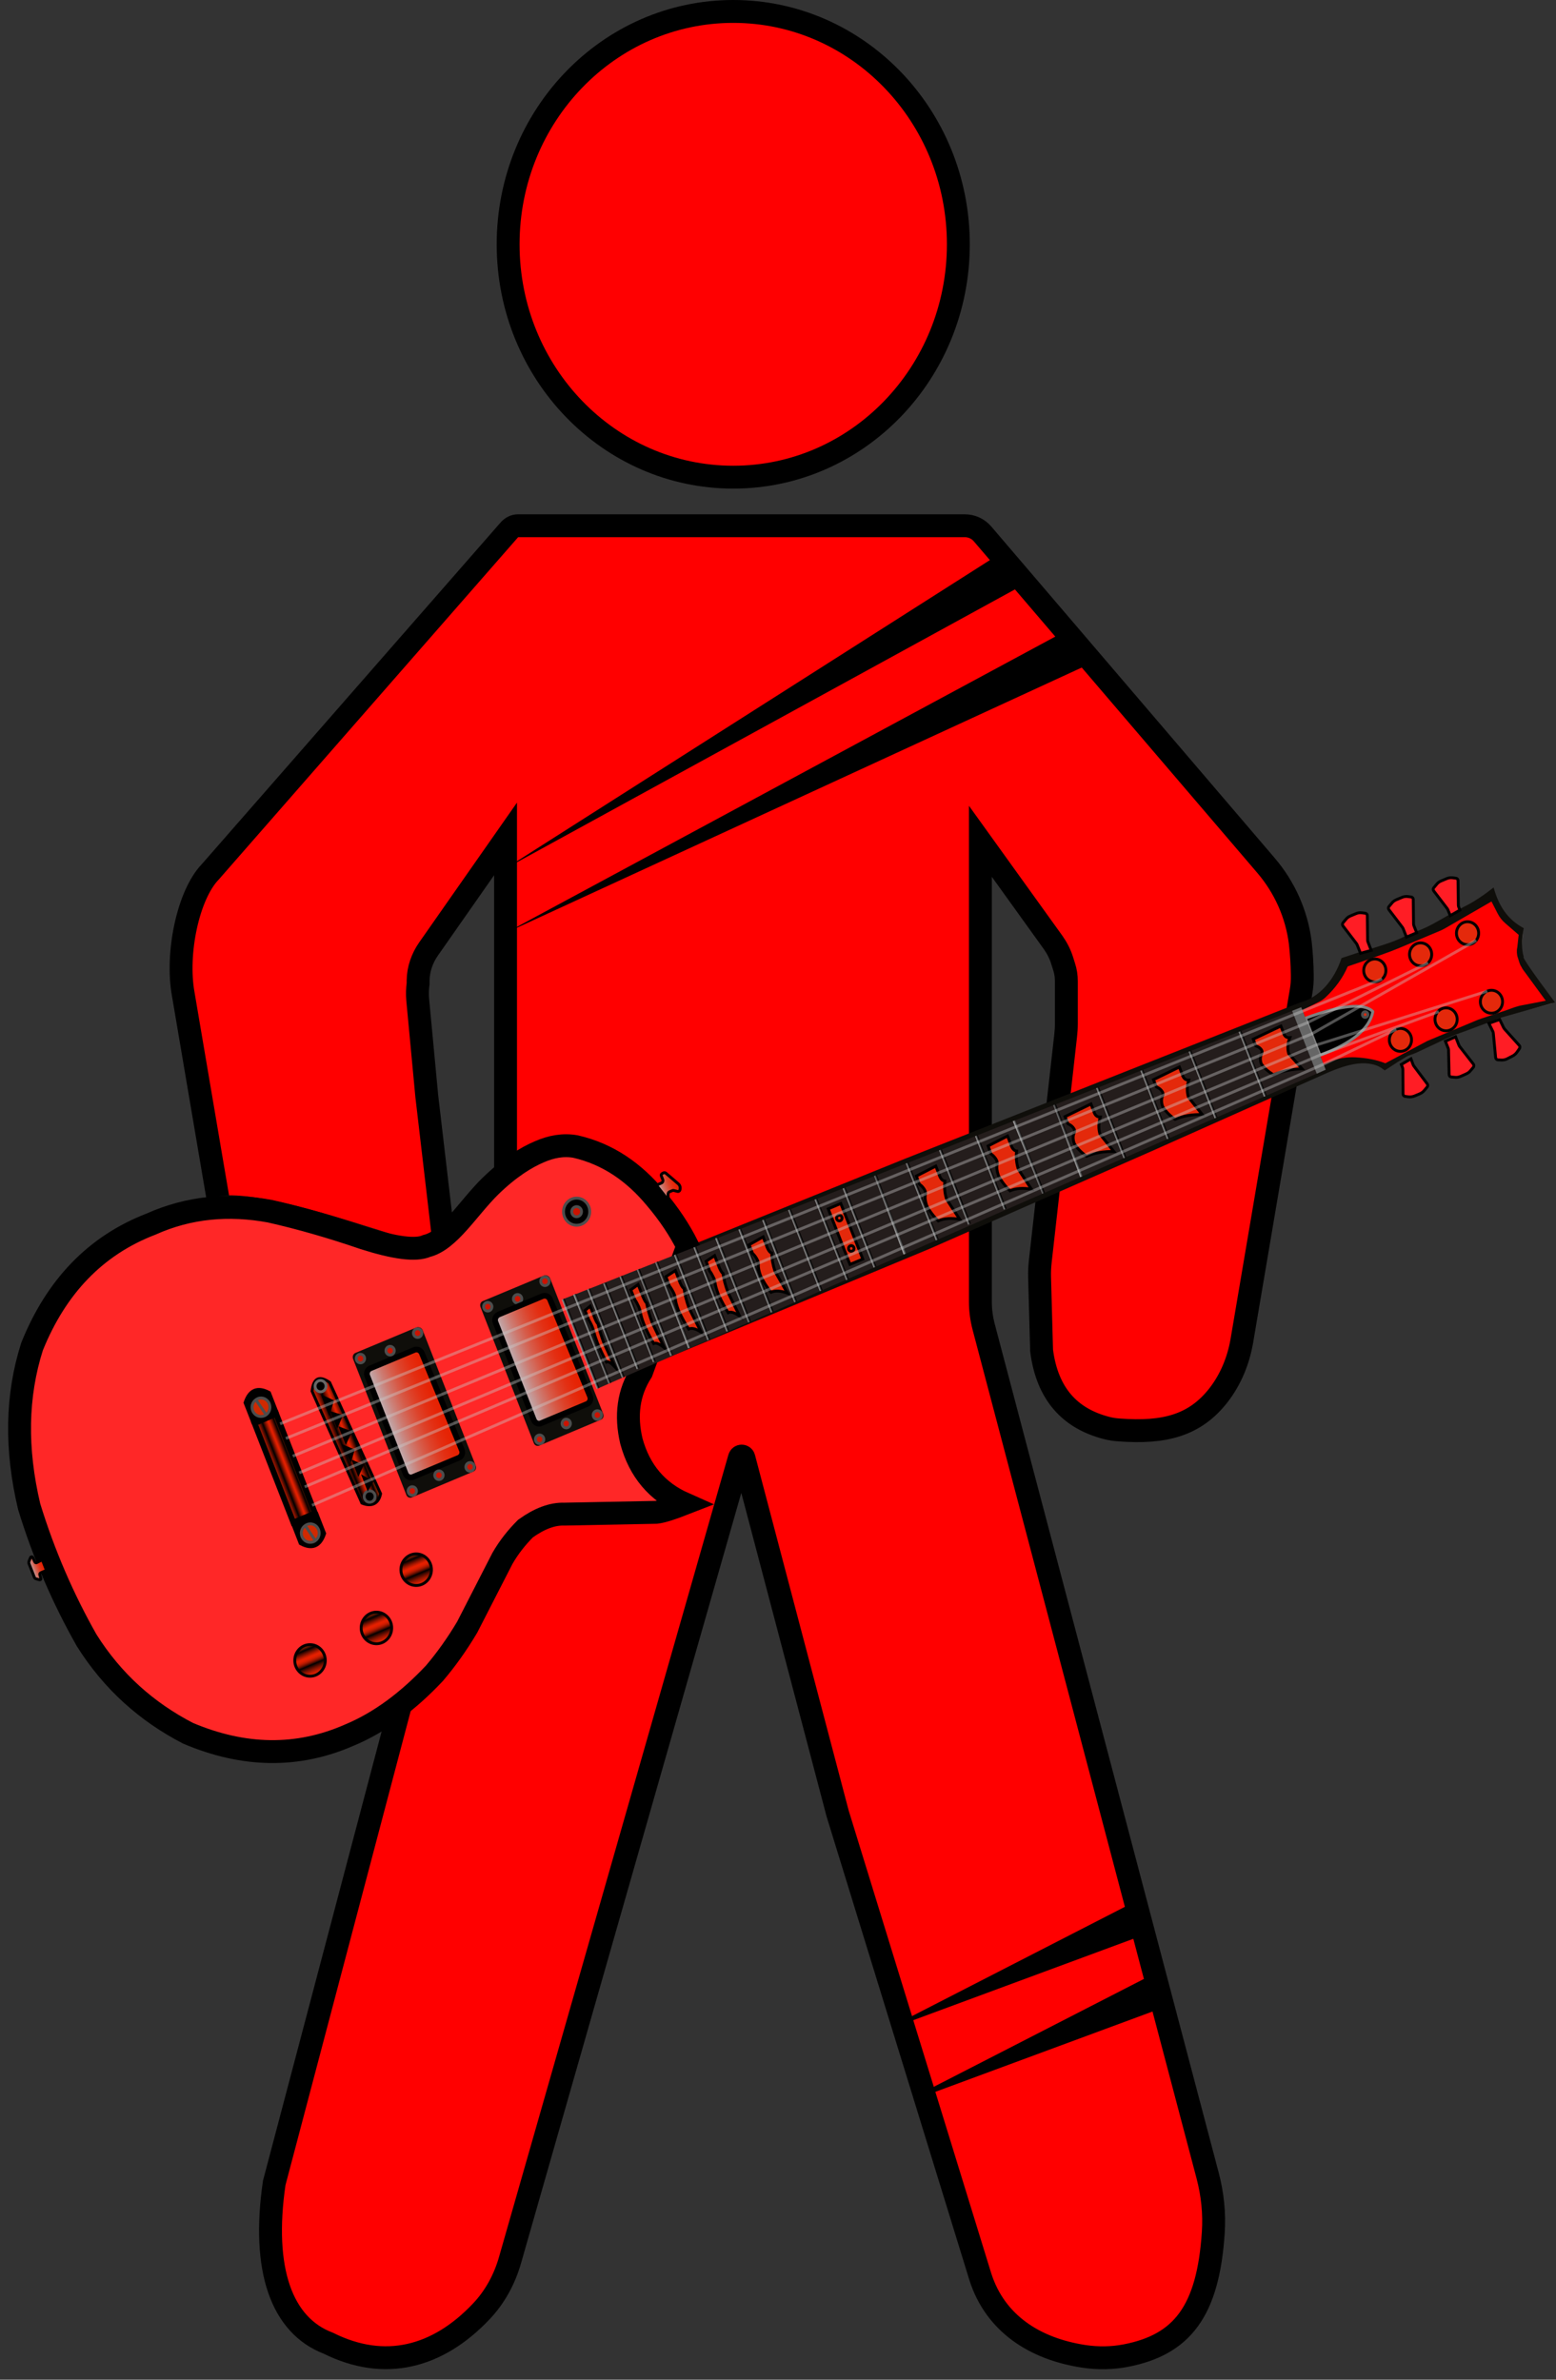 <svg width="136" height="208" viewBox="0 0 136 208" fill="none" xmlns="http://www.w3.org/2000/svg">
<rect x="0" y="0" width="136" height="208" fill="#333333" stroke="none"/>
<path d="M64.088 41.708C74.954 41.708 83.763 32.595 83.763 21.354C83.763 10.113 74.954 1 64.088 1C53.222 1 44.413 10.113 44.413 21.354C44.413 32.595 53.222 41.708 64.088 41.708Z" fill="#FF0001" stroke="black" stroke-width="2" stroke-miterlimit="10"/>
<path d="M44.526 46.305L18.38 76.204C16.442 78.209 15.371 83.327 16.014 86.882L18.456 101.259L21.389 118.474C21.942 120.987 23.403 122.863 25.744 124.113C26.776 124.673 27.934 124.959 29.105 124.972C30.553 124.998 31.95 124.933 33.209 124.699C35.286 124.243 36.834 122.902 37.904 120.714C38.509 119.477 38.811 118.122 38.861 116.742L39.037 111.846C39.062 111.221 39.037 110.596 38.962 109.984L37.3 95.789L36.507 87.364C36.469 86.895 36.482 86.426 36.545 85.971C36.545 85.879 36.545 85.788 36.545 85.697C36.557 84.707 36.897 83.744 37.464 82.936L44.186 73.326V113.487C44.186 114.007 44.123 114.515 43.984 115.01L23.969 190.8C22.861 198.379 24.611 203.262 28.702 204.812C33.637 207.273 38.269 206.036 42.046 202.051C43.254 200.788 44.11 199.212 44.589 197.506L64.629 127.42C64.692 127.212 64.969 127.225 65.019 127.42L73.214 158.518L85.689 199.017C86.998 203.093 90.448 205.307 94.728 205.958C95.949 206.14 97.195 206.127 98.403 205.893C103.313 204.942 105.591 202.025 106.044 195.149C106.158 193.469 105.981 191.79 105.553 190.162L85.979 115.987C85.79 115.271 85.689 114.528 85.689 113.786V73.534L92.046 82.376C92.386 82.858 92.663 83.392 92.839 83.965L93.003 84.486C93.141 84.903 93.204 85.332 93.204 85.775V89.487C93.204 89.838 93.179 90.177 93.141 90.528L90.926 110.231C90.876 110.687 90.85 111.156 90.863 111.624L91.039 118.044C91.53 121.873 93.544 123.983 96.679 124.803C97.056 124.907 97.434 124.959 97.812 124.985C101.777 125.285 104.446 124.595 106.51 121.938C107.568 120.571 108.235 118.943 108.537 117.224L113.711 86.7C113.799 86.205 113.836 85.71 113.824 85.215C113.811 84.239 113.748 83.288 113.648 82.402C113.333 79.889 112.276 77.545 110.652 75.644L85.891 46.682C85.5 46.213 84.921 45.953 84.33 45.953H45.256C45.004 45.953 44.727 46.083 44.526 46.305Z" fill="#FF0000" stroke="black" stroke-width="2" stroke-miterlimit="10"/>
<path d="M44.199 81.543L93.179 55.134L95.533 57.894L44.199 81.543Z" fill="black"/>
<path d="M44.199 75.904L87.187 48.531L89.642 51.006L44.199 75.904Z" fill="black"/>
<path d="M99.146 166.383L78.854 176.801L99.977 168.988L99.146 166.383Z" fill="black" stroke="black" stroke-width="0.25" stroke-miterlimit="10"/>
<path d="M100.405 172.894L80.113 183.312L101.236 175.499L100.405 172.894Z" fill="black" stroke="black" stroke-width="0.25" stroke-miterlimit="10"/>
<path d="M113.73 88.041L115.417 87.09C116.323 86.439 117.028 85.45 117.557 84.173L121.447 82.858C121.585 82.819 121.711 82.767 121.837 82.702L125.865 80.892C126.004 80.827 126.142 80.748 126.28 80.67C127.879 79.889 129.327 79.056 130.51 78.131C130.699 78.626 130.9 79.095 131.127 79.524C131.228 79.72 131.366 79.889 131.53 80.032C131.756 80.436 132.272 80.853 132.902 81.282C133.04 81.413 133.116 81.595 133.091 81.79L132.952 83.184C132.927 83.457 132.965 83.731 133.065 83.991L133.103 84.095C133.191 84.303 133.292 84.512 133.431 84.694L135.634 87.637C135.659 87.676 135.646 87.728 135.596 87.728L131.429 88.822L128.471 89.929L124.996 91.388C123.549 92.013 122.227 92.716 121.069 93.51C119.949 92.859 118.702 92.586 117.305 92.716L115.782 93.328L113.73 88.041Z" fill="#615C54"/>
<path d="M60.797 131.483C58.531 130.376 56.492 128.631 55.875 126.73C54.968 124.542 54.968 122.836 55.648 121.157C55.824 120.714 56.164 119.972 56.466 119.594C56.819 119.177 57.247 119.073 57.763 118.917C57.763 118.917 57.763 118.917 57.776 118.917L81.253 109.15L100.714 100.594L115.807 93.862C117.821 92.963 119.697 92.469 121.031 93.562L122.177 92.82L122.92 92.377C123.171 92.234 123.448 92.156 123.7 92.052L126.344 90.815L127.237 90.437L130.196 89.33L130.976 89.005L135.911 87.611C134.022 85.085 132.978 83.587 133.179 83.626C132.978 83.001 132.978 82.103 133.179 81.126C131.782 80.384 130.989 79.186 130.548 77.571C129.667 78.261 128.786 78.86 127.892 79.29C127.401 79.563 126.91 79.824 126.709 79.928C125.752 80.462 124.921 80.996 123.889 81.374L122.882 81.79C121.925 82.298 120.868 82.598 119.81 82.936L118.753 83.249L117.255 83.744C116.6 85.723 115.279 87.195 113.629 87.624L79.087 101.285L60.746 108.707L58.48 104.931L57.234 103.433C55.208 101.454 52.929 100.139 50.374 99.54C49.203 99.266 47.969 99.422 46.887 99.956C46.61 100.1 46.232 100.243 45.955 100.399C45.93 100.412 45.892 100.438 45.867 100.451C45.049 100.907 44.294 101.48 43.639 102.157L38.591 107.535C37.685 108.252 36.59 108.421 35.419 108.252C28.936 106.181 23.485 104.462 19.986 104.475C18.072 104.618 16.423 105.009 14.573 105.465L12.156 106.481C11.237 106.871 10.356 107.379 9.563 107.991L7.813 109.345C6.982 109.984 6.239 110.739 5.597 111.585L5.157 112.171C4.49 113.044 3.898 113.981 3.407 114.971C2.589 116.586 1.909 117.953 1.594 119.75L1.456 120.076C1.267 121.183 1.066 122.224 1.04 123.344L1.003 123.904C0.978 125.363 1.129 127.043 1.355 128.475L1.38 128.866C1.569 130.064 1.695 131.197 2.085 132.343L3.697 136.119L4.099 137.161L5.484 141.029C6.189 142.487 6.932 143.998 7.926 145.261C8.833 146.407 9.94 147.8 11.01 148.816C12.735 150.222 14.699 151.329 16.663 152.254C18.5 152.97 20.25 153.257 22.101 153.478C24.82 154.012 28.08 153.426 31.202 152.085C35.079 150.327 38.251 147.24 40.706 143.386C43.715 138.086 45.905 133.853 47.038 133.58C48.309 132.512 50.248 132.773 53.924 132.851C54.2 132.851 54.679 132.838 54.956 132.825L56.756 132.746C57.322 132.707 58.153 132.551 58.682 132.343L60.797 131.483Z" fill="#0F0E0A"/>
<path d="M113.932 88.249L115.304 87.559C115.493 87.468 115.656 87.351 115.82 87.207C116.688 86.4 117.356 85.502 117.796 84.473C119.861 83.77 121.472 83.21 122.24 82.884L125.89 81.347C126.029 81.282 126.18 81.217 126.306 81.139L130.359 78.795L130.901 79.85C131.064 80.175 131.303 80.475 131.58 80.709L132.738 81.712L132.613 82.832C132.55 83.066 132.575 83.47 132.663 83.704C132.751 83.939 132.801 84.264 132.978 84.512C133.066 84.72 133.217 84.876 133.343 85.059L135.105 87.468L133.897 87.702L133.003 87.872C132.789 87.911 132.587 87.976 132.373 88.041L131.58 88.327L129.428 89.044C129.277 89.096 129.138 89.148 128.987 89.213L124.757 90.984L123.776 91.505L121.082 92.937C120.339 92.638 119.47 92.469 118.476 92.416C117.733 92.377 116.978 92.495 116.286 92.781L115.644 93.041L115.329 92.247C117.972 91.27 119.621 90.033 119.961 88.419C119.256 87.637 117.33 87.859 114.057 89.005L113.781 88.301L113.932 88.249Z" fill="#FF0000"/>
<path d="M56.076 119.906C54.906 121.73 54.666 123.748 55.182 125.949C55.888 128.566 57.448 130.389 59.802 131.431C58.833 131.809 57.939 132.121 57.36 132.186L49.342 132.343C48.259 132.304 47.126 132.746 45.93 133.606C45.15 134.387 44.47 135.247 43.916 136.21L40.832 142.227C39.951 143.711 38.994 145.052 37.974 146.251C35.671 148.699 33.216 150.535 30.573 151.642C26.028 153.647 21.32 153.569 16.436 151.498C12.836 149.636 9.84 146.98 7.574 143.373C5.522 139.752 3.835 135.872 2.551 131.692C1.355 126.652 1.431 121.99 2.803 117.693C4.905 112.484 8.329 108.864 13.213 106.988C16.524 105.504 19.998 105.204 23.599 105.868C26.318 106.48 29.049 107.275 31.819 108.225C34.475 109.072 36.338 109.332 37.295 108.903C39.258 108.421 40.895 105.608 42.871 103.668C44.571 102.014 46.044 101.141 47.114 100.685C48.171 100.217 49.241 100.021 50.311 100.217C53.143 100.868 55.409 102.457 57.285 104.709C58.481 106.116 59.4 107.509 60.105 108.916L56.076 119.906Z" fill="#FF2727" stroke="black" stroke-width="2" stroke-miterlimit="10"/>
<path d="M27.098 146.511C27.835 146.511 28.432 145.893 28.432 145.131C28.432 144.368 27.835 143.75 27.098 143.75C26.361 143.75 25.764 144.368 25.764 145.131C25.764 145.893 26.361 146.511 27.098 146.511Z" fill="url(#paint0_linear_57_4382)" stroke="black" stroke-width="0.25" stroke-miterlimit="10"/>
<path d="M32.901 143.672C33.638 143.672 34.236 143.054 34.236 142.292C34.236 141.529 33.638 140.911 32.901 140.911C32.164 140.911 31.567 141.529 31.567 142.292C31.567 143.054 32.164 143.672 32.901 143.672Z" fill="url(#paint1_linear_57_4382)" stroke="black" stroke-width="0.25" stroke-miterlimit="10"/>
<path d="M36.376 138.58C37.112 138.58 37.71 137.962 37.71 137.2C37.71 136.438 37.112 135.82 36.376 135.82C35.639 135.82 35.041 136.438 35.041 137.2C35.041 137.962 35.639 138.58 36.376 138.58Z" fill="url(#paint2_linear_57_4382)" stroke="black" stroke-width="0.25" stroke-miterlimit="10"/>
<path d="M49.216 113.552L113.73 88.041L115.87 93.497L52.275 121.352L49.216 113.552Z" fill="#241D1C"/>
<path d="M25.638 133.072L22.252 124.399L24.14 123.579L27.539 132.278L25.638 133.072Z" fill="url(#paint3_linear_57_4382)" stroke="black" stroke-width="0.5" stroke-miterlimit="10"/>
<path d="M22.252 124.399L21.547 122.602C21.887 121.586 22.516 121.313 23.448 121.808L24.14 123.592" fill="black"/>
<path d="M22.252 124.399L21.547 122.602C21.887 121.586 22.516 121.313 23.448 121.808L24.14 123.592" stroke="black" stroke-width="0.5" stroke-miterlimit="10"/>
<path d="M27.539 132.239L28.244 134.036C27.904 135.051 27.274 135.325 26.343 134.83L25.65 133.046" fill="black"/>
<path d="M27.539 132.239L28.244 134.036C27.904 135.051 27.274 135.325 26.343 134.83L25.65 133.046" stroke="black" stroke-width="0.5" stroke-miterlimit="10"/>
<path d="M27.841 133.697C28.004 134.114 27.816 134.583 27.413 134.752C27.01 134.921 26.557 134.726 26.393 134.309C26.255 133.958 26.368 133.567 26.657 133.359C26.708 133.319 26.771 133.28 26.834 133.254C27.224 133.085 27.677 133.28 27.841 133.697Z" fill="#D02900" stroke="#4D4D4D" stroke-width="0.25" stroke-miterlimit="10"/>
<path d="M26.67 133.332L27.576 134.687" stroke="#4D4D4D" stroke-width="0.25" stroke-miterlimit="10"/>
<path d="M23.535 122.693C23.699 123.11 23.51 123.579 23.108 123.748C22.705 123.917 22.252 123.722 22.088 123.305C21.949 122.954 22.063 122.563 22.352 122.355C22.403 122.316 22.465 122.277 22.528 122.25C22.906 122.081 23.372 122.277 23.535 122.693Z" fill="#D02900" stroke="#4D4D4D" stroke-width="0.25" stroke-miterlimit="10"/>
<path d="M22.352 122.329L23.271 123.683" stroke="#4D4D4D" stroke-width="0.25" stroke-miterlimit="10"/>
<path d="M27.274 121.599L31.63 131.379C32.511 131.744 33.103 131.405 33.266 130.559L28.81 120.831C27.929 120.219 27.4 120.414 27.274 121.599Z" fill="url(#paint4_linear_57_4382)" stroke="black" stroke-width="0.25" stroke-miterlimit="10"/>
<path d="M28.017 121.651C28.281 121.651 28.495 121.43 28.495 121.157C28.495 120.883 28.281 120.662 28.017 120.662C27.753 120.662 27.539 120.883 27.539 121.157C27.539 121.43 27.753 121.651 28.017 121.651Z" fill="black" stroke="#666666" stroke-width="0.25" stroke-miterlimit="10"/>
<path d="M32.31 131.301C32.574 131.301 32.788 131.079 32.788 130.806C32.788 130.533 32.574 130.311 32.31 130.311C32.045 130.311 31.831 130.533 31.831 130.806C31.831 131.079 32.045 131.301 32.31 131.301Z" fill="black" stroke="#4D4D4D" stroke-width="0.25" stroke-miterlimit="10"/>
<path d="M28.76 123.396L28.269 122.12L29.049 122.472L28.76 123.396Z" fill="black" stroke="black" stroke-width="0.25" stroke-miterlimit="10"/>
<path d="M29.477 124.555L29.075 123.54L29.817 123.761L29.477 124.555Z" fill="black" stroke="black" stroke-width="0.25" stroke-miterlimit="10"/>
<path d="M30.233 125.988L29.792 124.881L30.61 125.18L30.233 125.988Z" fill="black" stroke="black" stroke-width="0.25" stroke-miterlimit="10"/>
<path d="M30.081 126.444L30.635 127.512L30.862 126.769L30.081 126.444Z" fill="black" stroke="black" stroke-width="0.25" stroke-miterlimit="10"/>
<path d="M30.95 127.811L31.328 128.775L31.643 128.084L30.95 127.811Z" fill="black" stroke="black" stroke-width="0.25" stroke-miterlimit="10"/>
<path d="M31.794 129.139L32.158 130.077L32.473 129.53L31.794 129.139Z" fill="black" stroke="black" stroke-width="0.25" stroke-miterlimit="10"/>
<path d="M31.063 118.253L36.363 116.039C36.602 115.935 36.867 116.052 36.955 116.299L41.587 128.124C41.663 128.319 41.574 128.54 41.386 128.618L35.998 130.884C35.809 130.962 35.595 130.871 35.52 130.676L30.862 118.787C30.774 118.565 30.874 118.331 31.063 118.253Z" fill="#0F0E0A"/>
<path d="M32.385 119.594L36.212 117.992C36.464 117.888 36.753 118.005 36.866 118.266L40.366 126.743C40.479 127.004 40.353 127.316 40.102 127.42L36.086 129.1C35.834 129.204 35.557 129.074 35.457 128.827L32.108 120.284C31.995 120.011 32.121 119.698 32.385 119.594Z" fill="url(#paint5_linear_57_4382)" stroke="black" stroke-width="0.5" stroke-miterlimit="10"/>
<path d="M31.504 119.125C31.705 119.125 31.869 118.956 31.869 118.747C31.869 118.539 31.705 118.37 31.504 118.37C31.302 118.37 31.139 118.539 31.139 118.747C31.139 118.956 31.302 119.125 31.504 119.125Z" fill="#CB1300" stroke="#4D4D4D" stroke-width="0.25" stroke-miterlimit="10"/>
<path d="M36.501 116.898C36.703 116.898 36.866 116.729 36.866 116.521C36.866 116.312 36.703 116.143 36.501 116.143C36.3 116.143 36.136 116.312 36.136 116.521C36.136 116.729 36.3 116.898 36.501 116.898Z" fill="#CB1300" stroke="#4D4D4D" stroke-width="0.25" stroke-miterlimit="10"/>
<path d="M41.084 128.592C41.285 128.592 41.449 128.423 41.449 128.215C41.449 128.006 41.285 127.837 41.084 127.837C40.882 127.837 40.718 128.006 40.718 128.215C40.718 128.423 40.882 128.592 41.084 128.592Z" fill="#CB1300" stroke="#4D4D4D" stroke-width="0.25" stroke-miterlimit="10"/>
<path d="M36.035 130.702C36.237 130.702 36.401 130.533 36.401 130.324C36.401 130.116 36.237 129.947 36.035 129.947C35.834 129.947 35.67 130.116 35.67 130.324C35.67 130.533 35.834 130.702 36.035 130.702Z" fill="#CB1300" stroke="#4D4D4D" stroke-width="0.25" stroke-miterlimit="10"/>
<path d="M34.097 118.435C34.299 118.435 34.462 118.266 34.462 118.057C34.462 117.849 34.299 117.68 34.097 117.68C33.895 117.68 33.732 117.849 33.732 118.057C33.732 118.266 33.895 118.435 34.097 118.435Z" fill="#CB1300" stroke="#4D4D4D" stroke-width="0.25" stroke-miterlimit="10"/>
<path d="M38.365 129.322C38.566 129.322 38.73 129.153 38.73 128.944C38.73 128.735 38.566 128.566 38.365 128.566C38.163 128.566 37.999 128.735 37.999 128.944C37.999 129.153 38.163 129.322 38.365 129.322Z" fill="#CB1300" stroke="#4D4D4D" stroke-width="0.25" stroke-miterlimit="10"/>
<path d="M42.204 113.721L47.503 111.507C47.743 111.403 48.007 111.52 48.095 111.768L52.727 123.592C52.803 123.787 52.715 124.008 52.526 124.087L47.138 126.353C46.95 126.431 46.736 126.339 46.66 126.144L42.002 114.255C41.914 114.033 42.002 113.799 42.204 113.721Z" fill="#0F0E0A"/>
<path d="M42.632 114.593C42.834 114.593 42.997 114.424 42.997 114.216C42.997 114.007 42.834 113.838 42.632 113.838C42.43 113.838 42.267 114.007 42.267 114.216C42.267 114.424 42.43 114.593 42.632 114.593Z" fill="#CB1300" stroke="#4D4D4D" stroke-width="0.25" stroke-miterlimit="10"/>
<path d="M47.63 112.367C47.831 112.367 47.995 112.197 47.995 111.989C47.995 111.78 47.831 111.611 47.63 111.611C47.428 111.611 47.264 111.78 47.264 111.989C47.264 112.197 47.428 112.367 47.63 112.367Z" fill="#CB1300" stroke="#4D4D4D" stroke-width="0.25" stroke-miterlimit="10"/>
<path d="M52.212 124.061C52.413 124.061 52.577 123.891 52.577 123.683C52.577 123.474 52.413 123.305 52.212 123.305C52.01 123.305 51.846 123.474 51.846 123.683C51.846 123.891 52.01 124.061 52.212 124.061Z" fill="#CB1300" stroke="#4D4D4D" stroke-width="0.25" stroke-miterlimit="10"/>
<path d="M47.164 126.183C47.365 126.183 47.529 126.014 47.529 125.806C47.529 125.597 47.365 125.428 47.164 125.428C46.962 125.428 46.799 125.597 46.799 125.806C46.799 126.014 46.962 126.183 47.164 126.183Z" fill="#CB1300" stroke="#4D4D4D" stroke-width="0.25" stroke-miterlimit="10"/>
<path d="M45.238 113.903C45.439 113.903 45.603 113.734 45.603 113.526C45.603 113.317 45.439 113.148 45.238 113.148C45.036 113.148 44.873 113.317 44.873 113.526C44.873 113.734 45.036 113.903 45.238 113.903Z" fill="#CB1300" stroke="#4D4D4D" stroke-width="0.25" stroke-miterlimit="10"/>
<path d="M49.492 124.803C49.694 124.803 49.857 124.634 49.857 124.425C49.857 124.217 49.694 124.048 49.492 124.048C49.291 124.048 49.127 124.217 49.127 124.425C49.127 124.634 49.291 124.803 49.492 124.803Z" fill="#CB1300" stroke="#4D4D4D" stroke-width="0.25" stroke-miterlimit="10"/>
<path d="M43.589 114.893L47.416 113.291C47.667 113.187 47.957 113.304 48.07 113.565L51.57 122.042C51.683 122.303 51.557 122.615 51.305 122.719L47.29 124.399C47.038 124.503 46.761 124.373 46.66 124.126L43.312 115.583C43.198 115.323 43.324 115.01 43.589 114.893Z" fill="url(#paint6_linear_57_4382)" stroke="black" stroke-width="0.5" stroke-miterlimit="10"/>
<path d="M50.399 107.093C51.032 107.093 51.544 106.562 51.544 105.908C51.544 105.253 51.032 104.723 50.399 104.723C49.766 104.723 49.253 105.253 49.253 105.908C49.253 106.562 49.766 107.093 50.399 107.093Z" fill="black" stroke="#4D4D4D" stroke-width="0.25" stroke-miterlimit="10"/>
<path d="M50.399 106.35C50.635 106.35 50.827 106.152 50.827 105.907C50.827 105.663 50.635 105.465 50.399 105.465C50.163 105.465 49.971 105.663 49.971 105.907C49.971 106.152 50.163 106.35 50.399 106.35Z" fill="#CB1300" stroke="#4D4D4D" stroke-width="0.25" stroke-miterlimit="10"/>
<path d="M57.373 103.59L57.801 103.407C57.927 103.355 57.977 103.212 57.927 103.095L57.801 102.782C57.776 102.704 57.801 102.626 57.864 102.587L57.977 102.522C58.053 102.483 58.141 102.496 58.204 102.548L59.299 103.485C59.4 103.577 59.462 103.72 59.45 103.863L59.437 103.967C59.425 104.084 59.324 104.163 59.211 104.137L58.909 104.058C58.858 104.045 58.808 104.045 58.758 104.071L58.531 104.163C58.443 104.202 58.392 104.28 58.392 104.384V104.892L57.373 103.59Z" fill="url(#paint7_linear_57_4382)" stroke="black" stroke-width="0.25" stroke-miterlimit="10"/>
<path d="M3.961 137.304L3.558 137.474C3.495 137.5 3.457 137.578 3.483 137.643L3.571 137.955C3.596 138.033 3.533 138.099 3.457 138.086L3.143 137.994C3.08 137.981 3.029 137.929 3.004 137.864L2.538 136.679C2.513 136.614 2.513 136.536 2.538 136.458L2.664 136.145C2.702 136.054 2.828 136.054 2.866 136.145L3.055 136.536C3.08 136.588 3.155 136.614 3.206 136.588L3.697 136.328L4.062 137.252L3.961 137.304Z" fill="url(#paint8_linear_57_4382)" stroke="black" stroke-width="0.25" stroke-miterlimit="10"/>
<path d="M118.916 83.327L118.627 82.598C118.614 82.558 118.589 82.519 118.564 82.48L117.381 80.931C117.318 80.84 117.318 80.722 117.393 80.644L117.645 80.345C117.746 80.215 117.884 80.123 118.035 80.058L118.501 79.863C118.677 79.785 118.866 79.759 119.042 79.785L119.332 79.824C119.433 79.837 119.508 79.928 119.508 80.032L119.533 82.168C119.533 82.233 119.546 82.298 119.571 82.35L119.848 83.066L118.916 83.327Z" fill="#FF1D25" stroke="black" stroke-width="0.25" stroke-miterlimit="10"/>
<path d="M131.077 89.109L131.417 89.812C131.442 89.851 131.467 89.89 131.492 89.929L132.789 91.375C132.864 91.453 132.864 91.57 132.801 91.661L132.575 91.987C132.474 92.117 132.348 92.234 132.21 92.299L131.756 92.534C131.593 92.625 131.404 92.664 131.215 92.651L130.926 92.638C130.825 92.638 130.737 92.547 130.724 92.442L130.523 90.32C130.523 90.255 130.498 90.19 130.472 90.138L130.133 89.447L131.077 89.109Z" fill="#FF1D25" stroke="black" stroke-width="0.25" stroke-miterlimit="10"/>
<path d="M122.932 81.907L122.643 81.178C122.63 81.139 122.605 81.1 122.58 81.061L121.396 79.511C121.333 79.42 121.333 79.303 121.409 79.225L121.661 78.925C121.761 78.795 121.9 78.704 122.051 78.639L122.517 78.444C122.693 78.365 122.882 78.339 123.058 78.365L123.348 78.404C123.448 78.417 123.524 78.509 123.524 78.613L123.549 80.748C123.549 80.814 123.562 80.879 123.587 80.931L123.826 81.53L122.932 81.907Z" fill="#FF1D25" stroke="black" stroke-width="0.25" stroke-miterlimit="10"/>
<path d="M127.225 90.619L127.514 91.349C127.527 91.388 127.552 91.427 127.577 91.466L128.773 93.002C128.836 93.081 128.836 93.211 128.773 93.289L128.521 93.588C128.421 93.719 128.282 93.81 128.131 93.875L127.665 94.083C127.489 94.161 127.3 94.188 127.124 94.161L126.835 94.135C126.734 94.122 126.658 94.031 126.658 93.927L126.608 91.791C126.608 91.726 126.595 91.661 126.57 91.609L126.331 91.01L127.225 90.619Z" fill="#FF1D25" stroke="black" stroke-width="0.25" stroke-miterlimit="10"/>
<path d="M126.759 80.032L126.558 79.537C126.545 79.498 126.52 79.459 126.495 79.42L125.311 77.871C125.248 77.779 125.248 77.662 125.324 77.584L125.576 77.284C125.676 77.154 125.815 77.063 125.966 76.998L126.432 76.803C126.608 76.725 126.797 76.698 126.973 76.725L127.263 76.764C127.363 76.777 127.439 76.868 127.439 76.972L127.464 79.108C127.464 79.173 127.477 79.238 127.502 79.29L127.602 79.55L126.759 80.032Z" fill="#FF1D25" stroke="black" stroke-width="0.25" stroke-miterlimit="10"/>
<path d="M123.322 92.547L123.511 93.055C123.524 93.094 123.549 93.133 123.574 93.172L124.745 94.734C124.808 94.826 124.808 94.943 124.732 95.021L124.48 95.32C124.367 95.451 124.241 95.542 124.09 95.607L123.624 95.802C123.448 95.867 123.259 95.893 123.083 95.867L122.806 95.828C122.706 95.815 122.63 95.724 122.63 95.62L122.617 93.484C122.617 93.419 122.605 93.354 122.58 93.302L122.479 93.041L123.322 92.547Z" fill="#FF1D25" stroke="black" stroke-width="0.25" stroke-miterlimit="10"/>
<path d="M120.163 85.827C120.698 85.827 121.132 85.378 121.132 84.824C121.132 84.271 120.698 83.822 120.163 83.822C119.627 83.822 119.193 84.271 119.193 84.824C119.193 85.378 119.627 85.827 120.163 85.827Z" fill="#E4290B" stroke="black" stroke-width="0.25" stroke-miterlimit="10"/>
<path d="M124.166 84.421C124.701 84.421 125.135 83.972 125.135 83.418C125.135 82.864 124.701 82.415 124.166 82.415C123.63 82.415 123.197 82.864 123.197 83.418C123.197 83.972 123.63 84.421 124.166 84.421Z" fill="#E4290B" stroke="black" stroke-width="0.25" stroke-miterlimit="10"/>
<path d="M128.27 82.572C128.805 82.572 129.239 82.123 129.239 81.569C129.239 81.015 128.805 80.566 128.27 80.566C127.734 80.566 127.3 81.015 127.3 81.569C127.3 82.123 127.734 82.572 128.27 82.572Z" fill="#E4290B" stroke="black" stroke-width="0.25" stroke-miterlimit="10"/>
<path d="M130.359 88.562C130.895 88.562 131.328 88.113 131.328 87.559C131.328 87.005 130.895 86.556 130.359 86.556C129.824 86.556 129.39 87.005 129.39 87.559C129.39 88.113 129.824 88.562 130.359 88.562Z" fill="#E4290B" stroke="black" stroke-width="0.25" stroke-miterlimit="10"/>
<path d="M122.403 91.895C122.939 91.895 123.373 91.447 123.373 90.893C123.373 90.339 122.939 89.89 122.403 89.89C121.868 89.89 121.434 90.339 121.434 90.893C121.434 91.447 121.868 91.895 122.403 91.895Z" fill="#E4290B" stroke="black" stroke-width="0.25" stroke-miterlimit="10"/>
<path d="M126.394 90.098C126.929 90.098 127.363 89.65 127.363 89.096C127.363 88.542 126.929 88.093 126.394 88.093C125.859 88.093 125.425 88.542 125.425 89.096C125.425 89.65 125.859 90.098 126.394 90.098Z" fill="#E4290B" stroke="black" stroke-width="0.25" stroke-miterlimit="10"/>
<path d="M114.095 88.992C117.343 87.806 119.181 87.689 119.961 88.379C119.987 88.392 119.999 88.432 119.986 88.458C119.684 89.942 118.136 91.205 115.367 92.234L114.095 88.992Z" fill="black" stroke="#808080" stroke-width="0.25" stroke-miterlimit="10"/>
<path d="M119.32 88.926C119.452 88.926 119.559 88.816 119.559 88.679C119.559 88.542 119.452 88.432 119.32 88.432C119.187 88.432 119.08 88.542 119.08 88.679C119.08 88.816 119.187 88.926 119.32 88.926Z" fill="#E4290B" stroke="#4D4D4D" stroke-width="0.25" stroke-miterlimit="10"/>
<path d="M109.538 90.828L111.955 89.682L112.169 90.242C112.257 90.58 112.446 90.724 112.736 90.697C112.547 91.166 112.509 91.635 112.635 92.091L113.806 93.419C112.887 93.458 112.043 93.614 111.301 93.94C110.835 93.653 110.47 93.328 110.231 92.963C110.13 92.638 110.143 92.351 110.268 92.104C110.319 92 110.331 91.882 110.268 91.778C110.168 91.622 110.004 91.492 109.765 91.414C109.752 91.414 109.74 91.401 109.74 91.388L109.538 90.828Z" fill="#E4290B" stroke="black" stroke-width="0.25" stroke-miterlimit="10"/>
<path d="M100.815 94.37L103.081 93.263L103.32 93.875C103.42 94.252 103.622 94.422 103.899 94.409C103.748 94.904 103.723 95.412 103.874 95.906L105.082 97.417C104.201 97.404 103.395 97.534 102.703 97.834C102.237 97.508 101.872 97.13 101.62 96.714C101.494 96.349 101.494 96.037 101.62 95.776C101.671 95.672 101.658 95.529 101.595 95.425C101.482 95.242 101.318 95.099 101.092 95.008C101.079 95.008 101.066 94.995 101.066 94.982L100.815 94.37Z" fill="#E4290B" stroke="black" stroke-width="0.25" stroke-miterlimit="10"/>
<path d="M93.086 97.599L95.352 96.492L95.591 97.105C95.691 97.482 95.893 97.651 96.17 97.638C96.019 98.133 95.994 98.641 96.145 99.136L97.353 100.647C96.472 100.633 95.666 100.764 94.974 101.063C94.508 100.738 94.143 100.36 93.891 99.943C93.765 99.579 93.765 99.266 93.891 99.006C93.942 98.902 93.929 98.771 93.866 98.654C93.753 98.472 93.589 98.329 93.363 98.237C93.35 98.237 93.337 98.224 93.337 98.211L93.086 97.599Z" fill="#E4290B" stroke="black" stroke-width="0.25" stroke-miterlimit="10"/>
<path d="M86.363 100.165L88.063 99.292L88.327 99.969C88.453 100.386 88.629 100.581 88.856 100.607C88.793 101.115 88.831 101.649 89.007 102.196L90.152 103.941C89.435 103.824 88.805 103.85 88.277 104.084C87.861 103.681 87.521 103.238 87.27 102.756C87.131 102.352 87.093 102.027 87.156 101.766C87.181 101.662 87.156 101.519 87.093 101.389C86.98 101.18 86.829 101.011 86.64 100.881C86.628 100.881 86.628 100.868 86.615 100.855L86.363 100.165Z" fill="#E4290B" stroke="black" stroke-width="0.25" stroke-miterlimit="10"/>
<path d="M80.094 102.795L81.794 101.923L82.058 102.6C82.184 103.016 82.36 103.212 82.587 103.238C82.524 103.746 82.562 104.28 82.738 104.827L83.883 106.572C83.166 106.454 82.537 106.48 82.008 106.715C81.593 106.311 81.253 105.868 81.001 105.387C80.862 104.983 80.825 104.657 80.888 104.397C80.913 104.293 80.888 104.149 80.825 104.019C80.711 103.811 80.56 103.642 80.371 103.511C80.359 103.511 80.359 103.498 80.346 103.485L80.094 102.795Z" fill="#E4290B" stroke="black" stroke-width="0.25" stroke-miterlimit="10"/>
<path d="M65.48 108.798L66.701 108.108L66.978 108.824C67.116 109.254 67.28 109.476 67.456 109.528C67.456 110.036 67.557 110.569 67.746 111.142L68.828 113.031C68.262 112.822 67.771 112.783 67.393 112.953C67.028 112.497 66.713 112.015 66.474 111.507C66.323 111.09 66.26 110.752 66.285 110.504C66.298 110.4 66.26 110.257 66.197 110.127C66.084 109.905 65.958 109.723 65.794 109.567C65.782 109.554 65.782 109.554 65.769 109.541L65.48 108.798Z" fill="#E4290B" stroke="black" stroke-width="0.25" stroke-miterlimit="10"/>
<path d="M61.716 110.244L62.458 109.749L62.76 110.517C62.924 110.973 63.062 111.221 63.188 111.299C63.264 111.807 63.402 112.354 63.629 112.966L64.649 115.036C64.221 114.737 63.881 114.619 63.642 114.737C63.327 114.216 63.037 113.682 62.786 113.135C62.622 112.692 62.521 112.341 62.496 112.093C62.483 111.989 62.446 111.833 62.383 111.702C62.27 111.468 62.156 111.247 62.018 111.077C62.018 111.064 62.005 111.051 62.005 111.038L61.716 110.244Z" fill="#E4290B" stroke="black" stroke-width="0.25" stroke-miterlimit="10"/>
<path d="M58.203 111.585L59.034 111.051L59.336 111.833C59.5 112.301 59.651 112.549 59.789 112.627C59.852 113.148 60.004 113.721 60.218 114.333L61.288 116.443C60.834 116.143 60.457 116.039 60.192 116.169C59.852 115.648 59.563 115.101 59.299 114.541C59.135 114.086 59.034 113.734 59.022 113.473C59.009 113.369 58.971 113.213 58.908 113.07C58.795 112.822 58.669 112.614 58.531 112.432C58.518 112.419 58.518 112.406 58.505 112.393L58.203 111.585Z" fill="#E4290B" stroke="black" stroke-width="0.25" stroke-miterlimit="10"/>
<path d="M55.132 112.744L55.774 112.275L56.089 113.07C56.265 113.539 56.404 113.799 56.517 113.89C56.617 114.411 56.769 114.984 57.008 115.622L58.053 117.797C57.65 117.471 57.335 117.328 57.134 117.432C56.819 116.885 56.529 116.325 56.278 115.739C56.101 115.271 56.001 114.919 55.963 114.658C55.95 114.554 55.9 114.398 55.837 114.242C55.724 113.994 55.611 113.773 55.472 113.578C55.472 113.565 55.459 113.552 55.459 113.539L55.132 112.744Z" fill="#E4290B" stroke="black" stroke-width="0.25" stroke-miterlimit="10"/>
<path d="M51.129 114.541L51.582 114.164L51.885 114.932C52.048 115.388 52.174 115.635 52.275 115.726C52.388 116.221 52.552 116.768 52.778 117.367L53.735 119.464C53.408 119.125 53.156 118.969 53.005 119.047C52.715 118.513 52.464 117.966 52.224 117.406C52.061 116.964 51.947 116.625 51.897 116.378C51.872 116.273 51.834 116.13 51.771 115.987C51.67 115.739 51.557 115.531 51.444 115.336C51.444 115.323 51.431 115.31 51.431 115.297L51.129 114.541Z" fill="#E4290B" stroke="black" stroke-width="0.25" stroke-miterlimit="10"/>
<path d="M72.391 105.66L73.486 105.191L75.412 110.049L74.291 110.517L72.391 105.66Z" fill="#E4290B" stroke="black" stroke-width="0.25" stroke-miterlimit="10"/>
<path d="M73.36 106.715C73.492 106.715 73.599 106.604 73.599 106.467C73.599 106.331 73.492 106.22 73.36 106.22C73.228 106.22 73.121 106.331 73.121 106.467C73.121 106.604 73.228 106.715 73.36 106.715Z" fill="#E4290B" stroke="black" stroke-width="0.25" stroke-miterlimit="10"/>
<path d="M74.405 109.371C74.537 109.371 74.644 109.261 74.644 109.124C74.644 108.987 74.537 108.877 74.405 108.877C74.273 108.877 74.165 108.987 74.165 109.124C74.165 109.261 74.273 109.371 74.405 109.371Z" fill="#E4290B" stroke="black" stroke-width="0.25" stroke-miterlimit="10"/>
<path d="M49.216 113.552L52.275 121.352" stroke="url(#paint9_linear_57_4382)" stroke-width="0.25" stroke-miterlimit="10"/>
<path d="M50.223 113.122L53.307 120.896" stroke="url(#paint10_linear_57_4382)" stroke-width="0.25" stroke-miterlimit="10"/>
<path d="M51.444 112.666L54.477 120.388" stroke="url(#paint11_linear_57_4382)" stroke-width="0.25" stroke-miterlimit="10"/>
<path d="M52.841 112.158L55.774 119.633" stroke="url(#paint12_linear_57_4382)" stroke-width="0.25" stroke-miterlimit="10"/>
<path d="M54.263 111.546L57.197 119.034" stroke="url(#paint13_linear_57_4382)" stroke-width="0.25" stroke-miterlimit="10"/>
<path d="M55.787 110.947L58.707 118.474" stroke="url(#paint14_linear_57_4382)" stroke-width="0.25" stroke-miterlimit="10"/>
<path d="M57.385 110.309L60.268 117.81" stroke="url(#paint15_linear_57_4382)" stroke-width="0.25" stroke-miterlimit="10"/>
<path d="M59.034 109.658L61.955 117.107" stroke="url(#paint16_linear_57_4382)" stroke-width="0.25" stroke-miterlimit="10"/>
<path d="M60.734 108.994L63.616 116.351" stroke="url(#paint17_linear_57_4382)" stroke-width="0.25" stroke-miterlimit="10"/>
<path d="M62.635 108.199L65.517 115.544" stroke="url(#paint18_linear_57_4382)" stroke-width="0.25" stroke-miterlimit="10"/>
<path d="M64.661 107.431L67.506 114.684" stroke="url(#paint19_linear_57_4382)" stroke-width="0.25" stroke-miterlimit="10"/>
<path d="M66.738 106.611L69.546 113.786" stroke="url(#paint20_linear_57_4382)" stroke-width="0.25" stroke-miterlimit="10"/>
<path d="M69.004 105.725L71.773 112.809" stroke="url(#paint21_linear_57_4382)" stroke-width="0.25" stroke-miterlimit="10"/>
<path d="M71.321 104.814L74.077 111.846" stroke="url(#paint22_linear_57_4382)" stroke-width="0.25" stroke-miterlimit="10"/>
<path d="M73.775 103.837L76.482 110.752" stroke="url(#paint23_linear_57_4382)" stroke-width="0.25" stroke-miterlimit="10"/>
<path d="M76.519 102.743L79.1 109.606" stroke="url(#paint24_linear_57_4382)" stroke-width="0.25" stroke-miterlimit="10"/>
<path d="M79.289 101.649L81.919 108.369" stroke="url(#paint25_linear_57_4382)" stroke-width="0.25" stroke-miterlimit="10"/>
<path d="M82.197 100.503L84.74 107.001" stroke="url(#paint26_linear_57_4382)" stroke-width="0.25" stroke-miterlimit="10"/>
<path d="M85.344 99.266L87.861 105.686" stroke="url(#paint27_linear_57_4382)" stroke-width="0.25" stroke-miterlimit="10"/>
<path d="M88.642 97.951L91.21 104.293" stroke="url(#paint28_linear_57_4382)" stroke-width="0.25" stroke-miterlimit="10"/>
<path d="M92.179 96.557L94.533 102.847" stroke="url(#paint29_linear_57_4382)" stroke-width="0.25" stroke-miterlimit="10"/>
<path d="M95.93 95.073L98.322 101.193" stroke="url(#paint30_linear_57_4382)" stroke-width="0.25" stroke-miterlimit="10"/>
<path d="M99.795 93.549L102.124 99.526" stroke="url(#paint31_linear_57_4382)" stroke-width="0.25" stroke-miterlimit="10"/>
<path d="M104.012 91.882L106.29 97.703" stroke="url(#paint32_linear_57_4382)" stroke-width="0.25" stroke-miterlimit="10"/>
<path d="M108.38 90.15L110.596 95.815" stroke="url(#paint33_linear_57_4382)" stroke-width="0.25" stroke-miterlimit="10"/>
<path d="M112.937 88.353L113.73 88.041L115.87 93.497L115.09 93.849L112.937 88.353Z" fill="#666666"/>
<path opacity="0.4" d="M24.48 124.451L120.805 85.567" stroke="#CCCCCC" stroke-width="0.25" stroke-miterlimit="10"/>
<path opacity="0.4" d="M24.984 125.727L114.259 89.395L124.821 84.16" stroke="#CCCCCC" stroke-width="0.25" stroke-miterlimit="10"/>
<path opacity="0.4" d="M25.588 127.277L114.637 90.372L129.025 82.194" stroke="#CCCCCC" stroke-width="0.25" stroke-miterlimit="10"/>
<path opacity="0.4" d="M26.154 128.736L115.027 91.349L129.994 86.635" stroke="#CCCCCC" stroke-width="0.25" stroke-miterlimit="10"/>
<path opacity="0.4" d="M26.633 129.96L115.367 92.221L125.752 88.418" stroke="#CCCCCC" stroke-width="0.25" stroke-miterlimit="10"/>
<path opacity="0.4" d="M27.275 131.574L115.682 93.016L122.039 89.968" stroke="#CCCCCC" stroke-width="0.25" stroke-miterlimit="10"/>
<defs>
<linearGradient id="paint0_linear_57_4382" x1="27.534" y1="146.432" x2="26.477" y2="143.909" gradientUnits="userSpaceOnUse">
<stop stop-color="#E72000"/>
<stop offset="0.035" stop-color="#E11F00"/>
<stop offset="0.082" stop-color="#D01D00"/>
<stop offset="0.135" stop-color="#B31900"/>
<stop offset="0.194" stop-color="#8C1300"/>
<stop offset="0.257" stop-color="#590C00"/>
<stop offset="0.323" stop-color="#1D0400"/>
<stop offset="0.351"/>
<stop offset="0.374" stop-color="#270500"/>
<stop offset="0.406" stop-color="#5A0C00"/>
<stop offset="0.439" stop-color="#851200"/>
<stop offset="0.471" stop-color="#A81700"/>
<stop offset="0.505" stop-color="#C41B00"/>
<stop offset="0.538" stop-color="#D71E00"/>
<stop offset="0.572" stop-color="#E31F00"/>
<stop offset="0.606" stop-color="#E72000"/>
<stop offset="0.631" stop-color="#DA1E00"/>
<stop offset="0.677" stop-color="#B61900"/>
<stop offset="0.739" stop-color="#7D1100"/>
<stop offset="0.815" stop-color="#2E0600"/>
<stop offset="0.856"/>
<stop offset="1" stop-color="#B92900"/>
</linearGradient>
<linearGradient id="paint1_linear_57_4382" x1="33.333" y1="143.598" x2="32.276" y2="141.074" gradientUnits="userSpaceOnUse">
<stop stop-color="#E72000"/>
<stop offset="0.035" stop-color="#E11F00"/>
<stop offset="0.082" stop-color="#D01D00"/>
<stop offset="0.135" stop-color="#B31900"/>
<stop offset="0.194" stop-color="#8C1300"/>
<stop offset="0.257" stop-color="#590C00"/>
<stop offset="0.323" stop-color="#1D0400"/>
<stop offset="0.351"/>
<stop offset="0.374" stop-color="#270500"/>
<stop offset="0.406" stop-color="#5A0C00"/>
<stop offset="0.439" stop-color="#851200"/>
<stop offset="0.471" stop-color="#A81700"/>
<stop offset="0.505" stop-color="#C41B00"/>
<stop offset="0.538" stop-color="#D71E00"/>
<stop offset="0.572" stop-color="#E31F00"/>
<stop offset="0.606" stop-color="#E72000"/>
<stop offset="0.631" stop-color="#DA1E00"/>
<stop offset="0.677" stop-color="#B61900"/>
<stop offset="0.739" stop-color="#7D1100"/>
<stop offset="0.815" stop-color="#2E0600"/>
<stop offset="0.856"/>
<stop offset="1" stop-color="#B92900"/>
</linearGradient>
<linearGradient id="paint2_linear_57_4382" x1="36.811" y1="138.499" x2="35.754" y2="135.975" gradientUnits="userSpaceOnUse">
<stop stop-color="#E72000"/>
<stop offset="0.035" stop-color="#E11F00"/>
<stop offset="0.082" stop-color="#D01D00"/>
<stop offset="0.135" stop-color="#B31900"/>
<stop offset="0.194" stop-color="#8C1300"/>
<stop offset="0.257" stop-color="#590C00"/>
<stop offset="0.323" stop-color="#1D0400"/>
<stop offset="0.351"/>
<stop offset="0.374" stop-color="#270500"/>
<stop offset="0.406" stop-color="#5A0C00"/>
<stop offset="0.439" stop-color="#851200"/>
<stop offset="0.471" stop-color="#A81700"/>
<stop offset="0.505" stop-color="#C41B00"/>
<stop offset="0.538" stop-color="#D71E00"/>
<stop offset="0.572" stop-color="#E31F00"/>
<stop offset="0.606" stop-color="#E72000"/>
<stop offset="0.631" stop-color="#DA1E00"/>
<stop offset="0.677" stop-color="#B61900"/>
<stop offset="0.739" stop-color="#7D1100"/>
<stop offset="0.815" stop-color="#2E0600"/>
<stop offset="0.856"/>
<stop offset="1" stop-color="#B92900"/>
</linearGradient>
<linearGradient id="paint3_linear_57_4382" x1="23.869" y1="128.752" x2="25.791" y2="127.999" gradientUnits="userSpaceOnUse">
<stop stop-color="#E72000"/>
<stop offset="0.035" stop-color="#E11F00"/>
<stop offset="0.082" stop-color="#D01D00"/>
<stop offset="0.135" stop-color="#B31900"/>
<stop offset="0.194" stop-color="#8C1300"/>
<stop offset="0.257" stop-color="#590C00"/>
<stop offset="0.323" stop-color="#1D0400"/>
<stop offset="0.351"/>
<stop offset="0.377" stop-color="#1B0400"/>
<stop offset="0.461" stop-color="#721000"/>
<stop offset="0.53" stop-color="#B11900"/>
<stop offset="0.58" stop-color="#D81E00"/>
<stop offset="0.606" stop-color="#E72000"/>
<stop offset="0.631" stop-color="#DA1E00"/>
<stop offset="0.677" stop-color="#B61900"/>
<stop offset="0.739" stop-color="#7D1100"/>
<stop offset="0.815" stop-color="#2E0600"/>
<stop offset="0.856"/>
<stop offset="1" stop-color="#B92900"/>
</linearGradient>
<linearGradient id="paint4_linear_57_4382" x1="29.096" y1="126.455" x2="31.244" y2="125.613" gradientUnits="userSpaceOnUse">
<stop stop-color="#E72000"/>
<stop offset="0.035" stop-color="#E11F00"/>
<stop offset="0.082" stop-color="#D01D00"/>
<stop offset="0.135" stop-color="#B31900"/>
<stop offset="0.194" stop-color="#8C1300"/>
<stop offset="0.257" stop-color="#590C00"/>
<stop offset="0.323" stop-color="#1D0400"/>
<stop offset="0.351"/>
<stop offset="0.377" stop-color="#1B0400"/>
<stop offset="0.461" stop-color="#721000"/>
<stop offset="0.53" stop-color="#B11900"/>
<stop offset="0.58" stop-color="#D81E00"/>
<stop offset="0.606" stop-color="#E72000"/>
<stop offset="0.631" stop-color="#DA1E00"/>
<stop offset="0.677" stop-color="#B61900"/>
<stop offset="0.739" stop-color="#7D1100"/>
<stop offset="0.815" stop-color="#2E0600"/>
<stop offset="0.856"/>
<stop offset="1" stop-color="#B92900"/>
</linearGradient>
<linearGradient id="paint5_linear_57_4382" x1="33.7" y1="124.564" x2="38.665" y2="122.62" gradientUnits="userSpaceOnUse">
<stop stop-color="#BBBABF"/>
<stop offset="0.077" stop-color="#C1A5A6"/>
<stop offset="0.245" stop-color="#CC7D74"/>
<stop offset="0.412" stop-color="#D65C4A"/>
<stop offset="0.573" stop-color="#DD422A"/>
<stop offset="0.728" stop-color="#E32F13"/>
<stop offset="0.874" stop-color="#E62405"/>
<stop offset="1" stop-color="#E72000"/>
</linearGradient>
<linearGradient id="paint6_linear_57_4382" x1="44.898" y1="119.871" x2="49.862" y2="117.926" gradientUnits="userSpaceOnUse">
<stop stop-color="#BBBABF"/>
<stop offset="0.077" stop-color="#C1A5A6"/>
<stop offset="0.245" stop-color="#CC7D74"/>
<stop offset="0.412" stop-color="#D65C4A"/>
<stop offset="0.573" stop-color="#DD422A"/>
<stop offset="0.728" stop-color="#E32F13"/>
<stop offset="0.874" stop-color="#E62405"/>
<stop offset="1" stop-color="#E72000"/>
</linearGradient>
<linearGradient id="paint7_linear_57_4382" x1="57.464" y1="104.025" x2="59.222" y2="103.336" gradientUnits="userSpaceOnUse">
<stop stop-color="#BBBABF"/>
<stop offset="0.077" stop-color="#C1A5A6"/>
<stop offset="0.245" stop-color="#CC7D74"/>
<stop offset="0.412" stop-color="#D65C4A"/>
<stop offset="0.573" stop-color="#DD422A"/>
<stop offset="0.728" stop-color="#E32F13"/>
<stop offset="0.874" stop-color="#E62405"/>
<stop offset="1" stop-color="#E72000"/>
</linearGradient>
<linearGradient id="paint8_linear_57_4382" x1="2.691" y1="137.254" x2="3.821" y2="136.811" gradientUnits="userSpaceOnUse">
<stop stop-color="#BBBABF"/>
<stop offset="0.077" stop-color="#C1A5A6"/>
<stop offset="0.245" stop-color="#CC7D74"/>
<stop offset="0.412" stop-color="#D65C4A"/>
<stop offset="0.573" stop-color="#DD422A"/>
<stop offset="0.728" stop-color="#E32F13"/>
<stop offset="0.874" stop-color="#E62405"/>
<stop offset="1" stop-color="#E72000"/>
</linearGradient>
<linearGradient id="paint9_linear_57_4382" x1="50.528" y1="117.537" x2="50.822" y2="117.422" gradientUnits="userSpaceOnUse">
<stop stop-color="white"/>
<stop offset="1"/>
</linearGradient>
<linearGradient id="paint10_linear_57_4382" x1="51.533" y1="117.107" x2="51.863" y2="116.978" gradientUnits="userSpaceOnUse">
<stop stop-color="white"/>
<stop offset="1"/>
</linearGradient>
<linearGradient id="paint11_linear_57_4382" x1="52.745" y1="116.613" x2="53.039" y2="116.498" gradientUnits="userSpaceOnUse">
<stop stop-color="white"/>
<stop offset="1"/>
</linearGradient>
<linearGradient id="paint12_linear_57_4382" x1="54.091" y1="115.986" x2="54.386" y2="115.87" gradientUnits="userSpaceOnUse">
<stop stop-color="white"/>
<stop offset="1"/>
</linearGradient>
<linearGradient id="paint13_linear_57_4382" x1="55.512" y1="115.383" x2="55.806" y2="115.268" gradientUnits="userSpaceOnUse">
<stop stop-color="white"/>
<stop offset="1"/>
</linearGradient>
<linearGradient id="paint14_linear_57_4382" x1="57.017" y1="114.802" x2="57.33" y2="114.679" gradientUnits="userSpaceOnUse">
<stop stop-color="white"/>
<stop offset="1"/>
</linearGradient>
<linearGradient id="paint15_linear_57_4382" x1="58.591" y1="114.161" x2="58.931" y2="114.028" gradientUnits="userSpaceOnUse">
<stop stop-color="white"/>
<stop offset="1"/>
</linearGradient>
<linearGradient id="paint16_linear_57_4382" x1="60.283" y1="113.473" x2="60.577" y2="113.358" gradientUnits="userSpaceOnUse">
<stop stop-color="white"/>
<stop offset="1"/>
</linearGradient>
<linearGradient id="paint17_linear_57_4382" x1="61.962" y1="112.756" x2="62.256" y2="112.641" gradientUnits="userSpaceOnUse">
<stop stop-color="white"/>
<stop offset="1"/>
</linearGradient>
<linearGradient id="paint18_linear_57_4382" x1="63.856" y1="111.96" x2="64.159" y2="111.842" gradientUnits="userSpaceOnUse">
<stop stop-color="white"/>
<stop offset="1"/>
</linearGradient>
<linearGradient id="paint19_linear_57_4382" x1="65.869" y1="111.146" x2="66.164" y2="111.031" gradientUnits="userSpaceOnUse">
<stop stop-color="white"/>
<stop offset="1"/>
</linearGradient>
<linearGradient id="paint20_linear_57_4382" x1="67.93" y1="110.288" x2="68.225" y2="110.173" gradientUnits="userSpaceOnUse">
<stop stop-color="white"/>
<stop offset="1"/>
</linearGradient>
<linearGradient id="paint21_linear_57_4382" x1="70.17" y1="109.355" x2="70.464" y2="109.24" gradientUnits="userSpaceOnUse">
<stop stop-color="white"/>
<stop offset="1"/>
</linearGradient>
<linearGradient id="paint22_linear_57_4382" x1="72.484" y1="108.418" x2="72.778" y2="108.303" gradientUnits="userSpaceOnUse">
<stop stop-color="white"/>
<stop offset="1"/>
</linearGradient>
<linearGradient id="paint23_linear_57_4382" x1="74.914" y1="107.379" x2="75.208" y2="107.264" gradientUnits="userSpaceOnUse">
<stop stop-color="white"/>
<stop offset="1"/>
</linearGradient>
<linearGradient id="paint24_linear_57_4382" x1="77.553" y1="106.281" x2="77.938" y2="106.13" gradientUnits="userSpaceOnUse">
<stop stop-color="white"/>
<stop offset="1"/>
</linearGradient>
<linearGradient id="paint25_linear_57_4382" x1="80.388" y1="105.099" x2="80.683" y2="104.983" gradientUnits="userSpaceOnUse">
<stop stop-color="white"/>
<stop offset="1"/>
</linearGradient>
<linearGradient id="paint26_linear_57_4382" x1="83.248" y1="103.84" x2="83.543" y2="103.725" gradientUnits="userSpaceOnUse">
<stop stop-color="white"/>
<stop offset="1"/>
</linearGradient>
<linearGradient id="paint27_linear_57_4382" x1="86.385" y1="102.563" x2="86.68" y2="102.448" gradientUnits="userSpaceOnUse">
<stop stop-color="white"/>
<stop offset="1"/>
</linearGradient>
<linearGradient id="paint28_linear_57_4382" x1="89.675" y1="101.223" x2="90.037" y2="101.082" gradientUnits="userSpaceOnUse">
<stop stop-color="white"/>
<stop offset="1"/>
</linearGradient>
<linearGradient id="paint29_linear_57_4382" x1="93.092" y1="99.808" x2="93.475" y2="99.658" gradientUnits="userSpaceOnUse">
<stop stop-color="white"/>
<stop offset="1"/>
</linearGradient>
<linearGradient id="paint30_linear_57_4382" x1="96.904" y1="98.219" x2="97.199" y2="98.104" gradientUnits="userSpaceOnUse">
<stop stop-color="white"/>
<stop offset="1"/>
</linearGradient>
<linearGradient id="paint31_linear_57_4382" x1="100.74" y1="96.621" x2="101.035" y2="96.506" gradientUnits="userSpaceOnUse">
<stop stop-color="white"/>
<stop offset="1"/>
</linearGradient>
<linearGradient id="paint32_linear_57_4382" x1="104.931" y1="94.876" x2="105.225" y2="94.76" gradientUnits="userSpaceOnUse">
<stop stop-color="white"/>
<stop offset="1"/>
</linearGradient>
<linearGradient id="paint33_linear_57_4382" x1="109.274" y1="93.067" x2="109.569" y2="92.951" gradientUnits="userSpaceOnUse">
<stop stop-color="white"/>
<stop offset="1"/>
</linearGradient>
</defs>
</svg>
